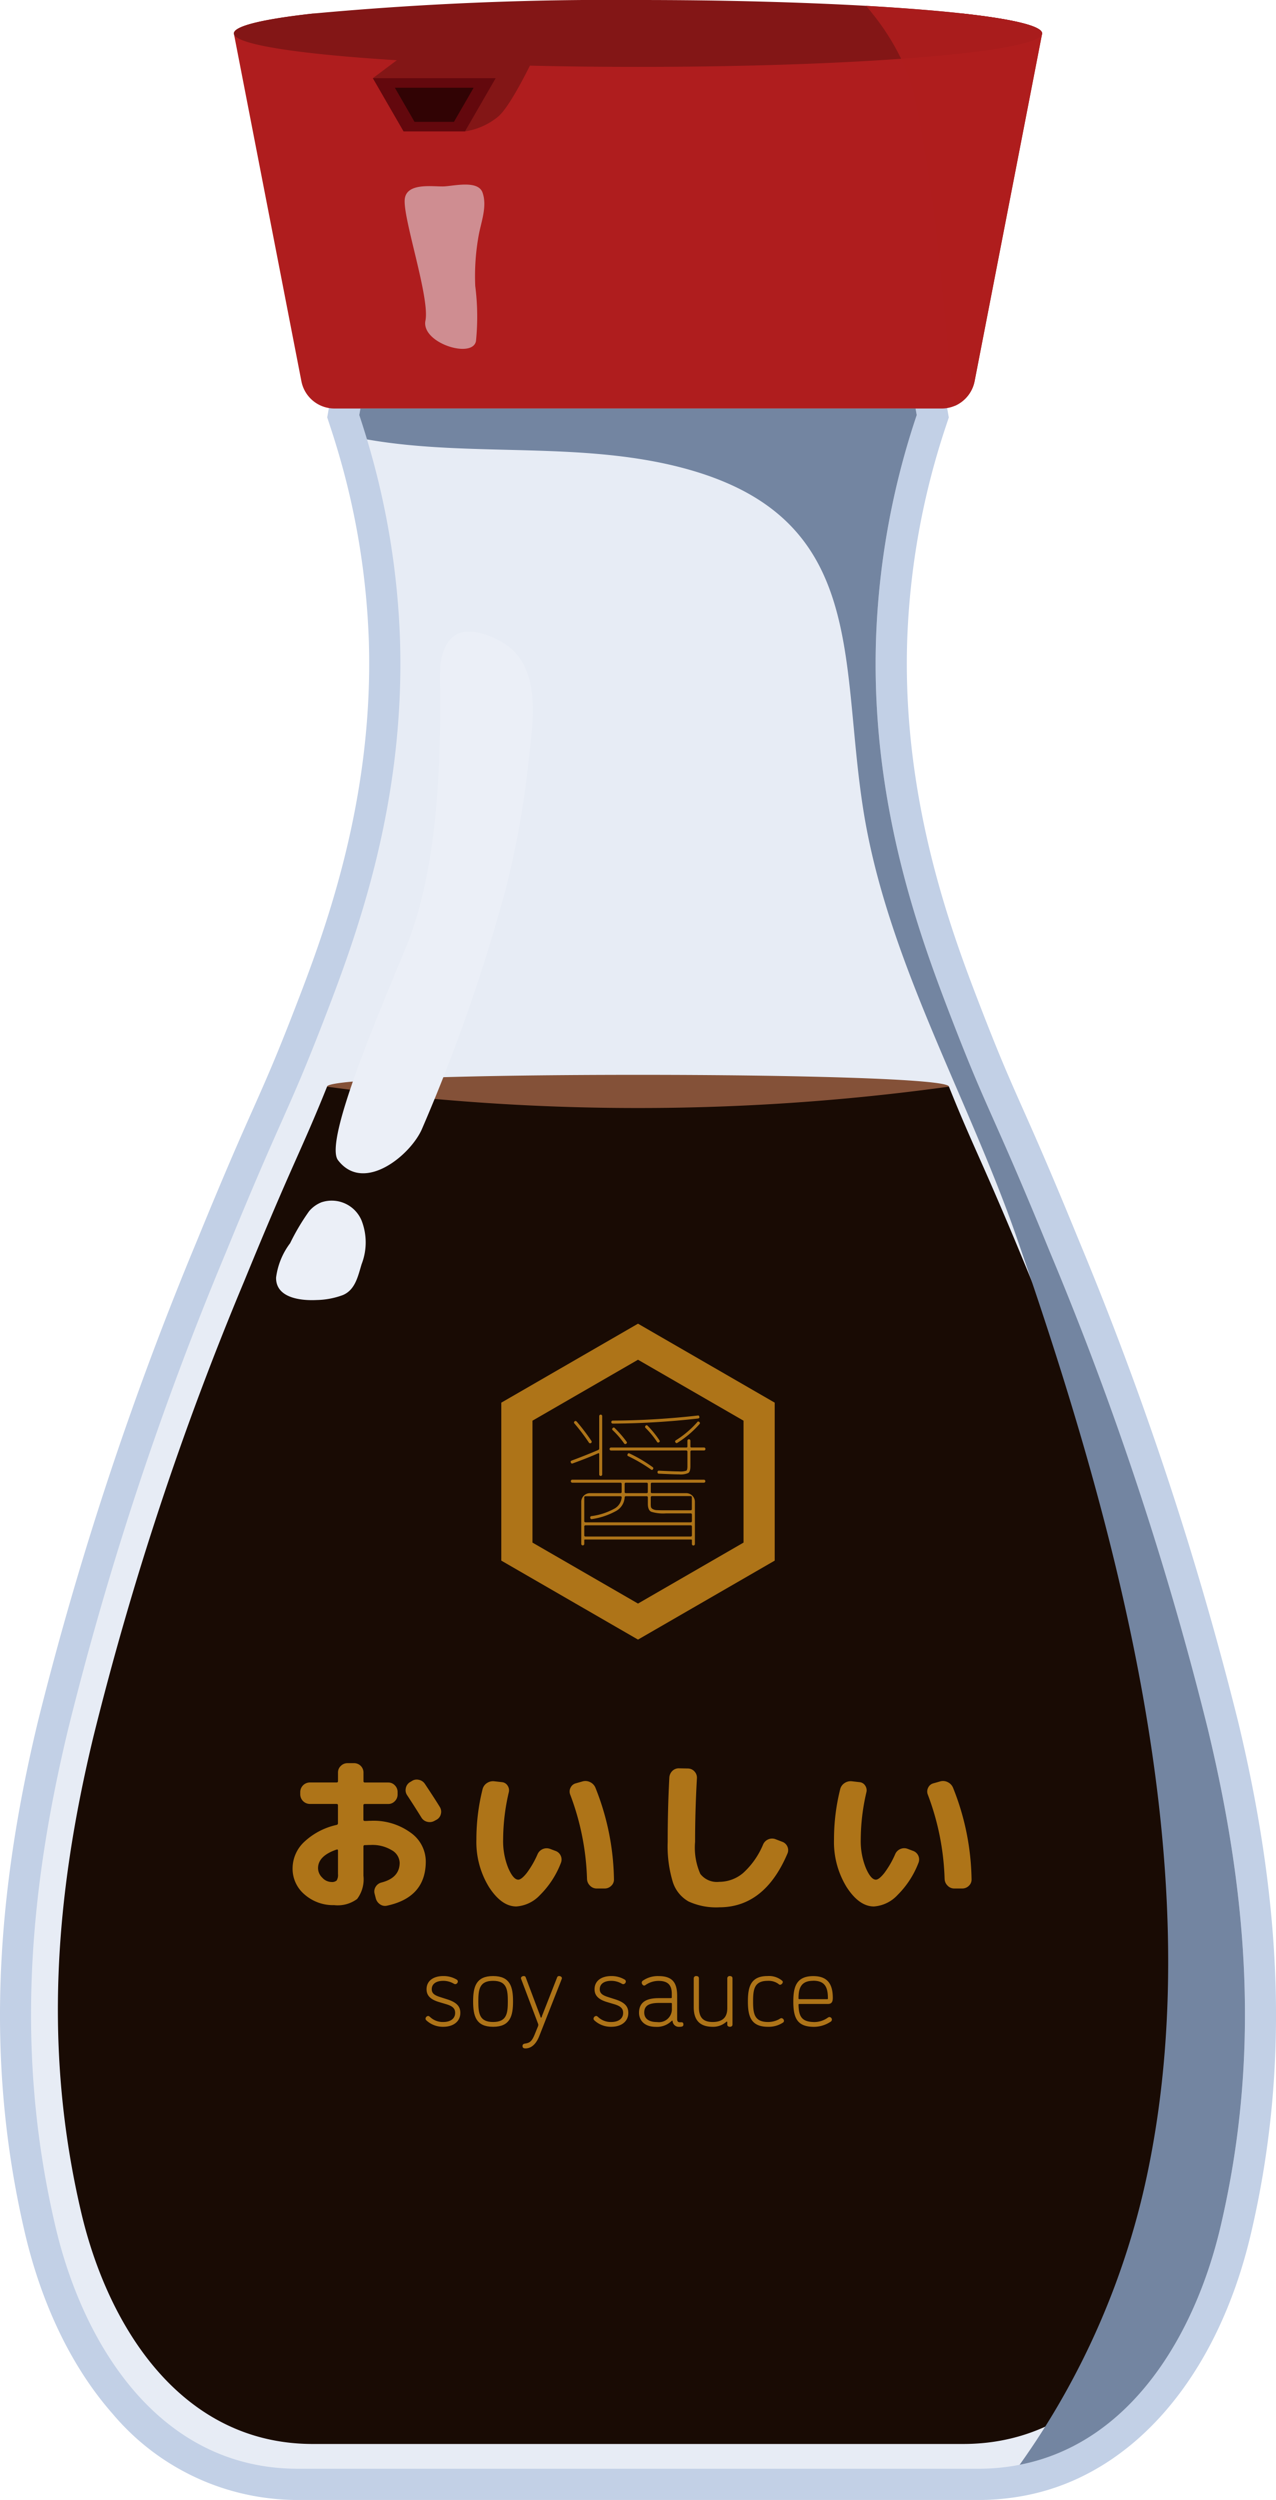 <svg xmlns="http://www.w3.org/2000/svg" viewBox="0 0 122.74 240.32">
  <defs>
    <style>
      .cls-1 {
        isolation: isolate;
      }

      .cls-2 {
        fill: #e7ecf5;
      }

      .cls-3 {
        fill: #c2d0e6;
      }

      .cls-4 {
        fill: #845138;
        mix-blend-mode: multiply;
      }

      .cls-5 {
        fill: #190b04;
      }

      .cls-6 {
        fill: #ae7418;
      }

      .cls-7 {
        fill: none;
        stroke: #ae7418;
        stroke-miterlimit: 10;
        stroke-width: 3px;
      }

      .cls-13, .cls-8 {
        fill: #af1d1e;
      }

      .cls-9 {
        fill: #831616;
      }

      .cls-10 {
        fill: #63080d;
      }

      .cls-11 {
        fill: #310304;
      }

      .cls-12 {
        fill: #7385a1;
      }

      .cls-12, .cls-13 {
        mix-blend-mode: color-burn;
      }

      .cls-13 {
        opacity: 0.86;
      }

      .cls-14, .cls-15, .cls-16 {
        fill: #ebeff7;
      }

      .cls-14 {
        mix-blend-mode: overlay;
      }

      .cls-15, .cls-16 {
        mix-blend-mode: soft-light;
      }

      .cls-16 {
        opacity: 0.53;
      }
    </style>
  </defs>
  <g class="cls-1">
    <g id="glass">
      <g>
        <path class="cls-2" d="M28.64,238.82c-11.9,0-21.157-9.124-24.76-24.406C.351,199.391.74,183.96,5.1,165.849a322.718,322.718,0,0,1,15.23-46c2.722-6.656,4.2-9.989,5.4-12.667,1.233-2.773,2.208-4.964,4-9.605,2.7-6.99,7.731-20,7.25-35.923A74.264,74.264,0,0,0,33.863,42.67c-.227-.758-.472-1.525-.728-2.3l-.117-.357.391-2.242H89.33l.393,2.244-.12.36a74.339,74.339,0,0,0-3.844,21.281c-.481,15.923,4.548,28.934,7.25,35.924,1.8,4.639,2.769,6.83,4,9.6,1.192,2.679,2.674,6.012,5.4,12.671a322.616,322.616,0,0,1,15.229,46c4.362,18.11,4.75,33.542,1.222,48.564-3.094,13.135-10.755,22.106-20.494,24a22.064,22.064,0,0,1-4.266.407Z"/>
        <path class="cls-3" d="M88.07,39.27l.11.63a75.625,75.625,0,0,0-3.92,21.71c-.48,15.88,4.3,28.62,7.35,36.51,3.54,9.15,3.86,8.73,9.41,22.3a313.912,313.912,0,0,1,15.16,45.78c3.88,16.11,5.06,31.52,1.22,47.87-2.44,10.36-8.62,20.79-19.32,22.87a20.438,20.438,0,0,1-3.98.38H28.64c-13.17,0-20.57-11.67-23.3-23.25C1.5,197.72,2.68,182.31,6.56,166.2a313.912,313.912,0,0,1,15.16-45.78c5.55-13.57,5.87-13.15,9.41-22.3,3.05-7.89,7.83-20.63,7.35-36.51A75.429,75.429,0,0,0,35.3,42.24c-.23-.77-.48-1.55-.74-2.34l.11-.63h53.4m2.521-3H32.148l-.433,2.484-.11.63-.129.74.234.714c.3.895.522,1.613.716,2.261a72.731,72.731,0,0,1,3.055,18.6c.473,15.62-4.486,28.446-7.149,35.336-1.782,4.605-2.749,6.781-3.974,9.535-1.2,2.688-2.683,6.032-5.415,12.711A324.194,324.194,0,0,0,3.644,165.5c-4.419,18.349-4.808,34-1.225,49.26,1.133,4.8,3.51,11.7,8.4,17.262a23.244,23.244,0,0,0,17.818,8.3H94.1a23.527,23.527,0,0,0,4.564-.437c10.324-2.007,18.424-11.4,21.656-25.125,3.584-15.261,3.2-30.913-1.223-49.26a324.155,324.155,0,0,0-15.3-46.214c-2.731-6.679-4.218-10.023-5.414-12.711-1.225-2.754-2.192-4.93-3.974-9.535-2.663-6.89-7.622-19.716-7.149-35.337a72.882,72.882,0,0,1,3.767-20.853l.24-.719-.131-.745-.11-.63-.434-2.484Z"/>
      </g>
    </g>
    <g id="sauce">
      <path class="cls-4" d="M31.46,104.46c0-1.515,59.82-1.515,59.82,0a66.811,66.811,0,0,1-59.82,0"/>
      <path id="sauce-2" data-name="sauce" class="cls-5" d="M114.92,212.72c-2.61,11.07-9.68,22.22-22.27,22.22H30.09c-12.59,0-19.66-11.15-22.27-22.22-3.67-15.63-2.55-30.35,1.16-45.75a299.734,299.734,0,0,1,14.49-43.76c4.73-11.55,5.48-12.5,7.99-18.75a218.694,218.694,0,0,0,59.82,0c2.51,6.25,3.26,7.2,7.99,18.75a299.734,299.734,0,0,1,14.49,43.76C117.47,182.37,118.59,197.09,114.92,212.72Z"/>
    </g>
    <g id="soy_sauce_text" data-name="soy sauce text">
      <g>
        <path class="cls-6" d="M40.931,194.056a.279.279,0,0,1,.25-.26c.08,0,.1.029.2.109a1.766,1.766,0,0,0,1.26.47c.67,0,1.14-.31,1.14-.879,0-.391-.21-.64-.85-.83l-.67-.2c-.779-.23-1.23-.579-1.23-1.24,0-.819.67-1.268,1.61-1.268a2.457,2.457,0,0,1,1.269.329.22.22,0,0,1,.13.19.27.27,0,0,1-.23.26.282.282,0,0,1-.15-.04,1.99,1.99,0,0,0-1.019-.28c-.68,0-1.11.29-1.11.809,0,.411.291.59.83.76l.66.21c.9.29,1.259.67,1.259,1.3,0,.869-.72,1.339-1.639,1.339a2.332,2.332,0,0,1-1.61-.6C40.961,194.165,40.931,194.125,40.931,194.056Z"/>
        <path class="cls-6" d="M47.43,189.958c1.66,0,1.919,1.058,1.919,2.438s-.259,2.439-1.919,2.439-1.919-1.06-1.919-2.439S45.771,189.958,47.43,189.958Zm0,4.417c1.31,0,1.419-.819,1.419-1.979s-.109-1.979-1.419-1.979-1.419.82-1.419,1.979S46.121,194.375,47.43,194.375Z"/>
        <path class="cls-6" d="M51.871,195.734c-.3.76-.76,1.18-1.329,1.18-.231,0-.281-.11-.281-.231s.061-.2.22-.229c.42-.07.651-.14.95-.88l.31-.76a.483.483,0,0,0,.04-.159.345.345,0,0,0-.03-.13l-1.619-4.278a.23.23,0,0,1-.02-.08c0-.13.14-.209.27-.209a.184.184,0,0,1,.189.13l1.38,3.668c.04.1.04.2.1.2s.07-.13.1-.2l1.439-3.668a.186.186,0,0,1,.19-.13c.13,0,.27.079.27.209a.23.23,0,0,1-.02.08Z"/>
        <path class="cls-6" d="M57.091,194.056a.278.278,0,0,1,.25-.26c.08,0,.1.029.2.109a1.764,1.764,0,0,0,1.26.47c.669,0,1.139-.31,1.139-.879,0-.391-.21-.64-.849-.83l-.67-.2c-.78-.23-1.23-.579-1.23-1.24,0-.819.67-1.268,1.61-1.268a2.457,2.457,0,0,1,1.269.329.22.22,0,0,1,.13.19.27.27,0,0,1-.231.26.281.281,0,0,1-.149-.04,1.992,1.992,0,0,0-1.019-.28c-.68,0-1.11.29-1.11.809,0,.411.29.59.829.76l.66.21c.9.29,1.259.67,1.259,1.3,0,.869-.72,1.339-1.638,1.339a2.332,2.332,0,0,1-1.61-.6C57.121,194.165,57.091,194.125,57.091,194.056Z"/>
        <path class="cls-6" d="M65.568,194.4c.11,0,.17.079.17.21,0,.17-.09.23-.409.23a.6.6,0,0,1-.63-.529c-.01-.061-.02-.071-.04-.071s-.08.06-.13.1a1.981,1.981,0,0,1-1.449.5c-1.159,0-1.61-.69-1.61-1.35,0-1.169.93-1.409,1.91-1.409h1.149c.08,0,.09-.04.09-.09v-.34c0-.849-.4-1.229-1.279-1.229a2.218,2.218,0,0,0-1.28.42.192.192,0,0,1-.1.03c-.12,0-.231-.16-.231-.28a.242.242,0,0,1,.12-.2,2.518,2.518,0,0,1,1.51-.43c1.439,0,1.778.769,1.778,1.919V194.1c0,.21.09.3.241.3Zm-.939-1.769c0-.06-.02-.09-.09-.09H63.45c-.78,0-1.48.12-1.48.92,0,.549.38.919,1.24.919a1.241,1.241,0,0,0,1.419-1.27Z"/>
        <path class="cls-6" d="M69.959,193.036v-2.858a.222.222,0,0,1,.25-.22c.13,0,.25.059.25.22v4.437c0,.16-.12.22-.25.22-.1,0-.25-.05-.25-.2v-.23c0-.04-.01-.07-.05-.07-.02,0-.07.05-.1.07a1.892,1.892,0,0,1-1.259.43c-1.36,0-1.819-.779-1.819-1.879v-2.778a.222.222,0,0,1,.249-.22c.13,0,.25.059.25.22v2.778c0,1,.42,1.419,1.32,1.419C69.789,194.375,69.959,193.615,69.959,193.036Z"/>
        <path class="cls-6" d="M73.86,190.417c-1.309,0-1.419.82-1.419,1.979s.11,1.979,1.439,1.979a2.245,2.245,0,0,0,1.009-.239c.1-.051.191-.131.281-.131a.268.268,0,0,1,.239.261.2.2,0,0,1-.069.149,2.482,2.482,0,0,1-1.48.42c-1.659,0-1.919-1.06-1.919-2.439s.26-2.438,1.879-2.438a1.974,1.974,0,0,1,1.419.449c.061.07.061.09.061.13a.309.309,0,0,1-.26.26.28.28,0,0,1-.17-.09A1.615,1.615,0,0,0,73.86,190.417Z"/>
        <path class="cls-6" d="M79.768,193.9a.241.241,0,0,1,.111.46,2.926,2.926,0,0,1-1.579.48c-1.65,0-1.99-.89-1.99-2.439,0-1.369.27-2.438,1.919-2.438,1.36,0,1.879.749,1.879,2.089,0,.3-.059.589-.47.589H76.89c-.06,0-.08.03-.08.07.03,1.09.26,1.669,1.559,1.669a2.267,2.267,0,0,0,1.12-.33C79.608,193.975,79.7,193.9,79.768,193.9Zm-1.539-3.488c-1.129,0-1.419.64-1.419,1.679,0,.051.01.091.08.091h2.678c.04,0,.07-.011.07-.061C79.638,191.127,79.419,190.407,78.229,190.407Z"/>
      </g>
    </g>
    <g id="yum_text" data-name="yum text">
      <g>
        <path class="cls-6" d="M32.145,183.141a4.16,4.16,0,0,1-2.84-1.016,3.232,3.232,0,0,1-1.16-2.536,3.5,3.5,0,0,1,1.1-2.512,6.643,6.643,0,0,1,3.136-1.648.162.162,0,0,0,.128-.176v-1.712c0-.085-.048-.128-.144-.128H29.793a.929.929,0,0,1-.912-.912v-.24a.929.929,0,0,1,.912-.912h2.576c.1,0,.144-.042.144-.128v-.832a.845.845,0,0,1,.272-.632.887.887,0,0,1,.64-.264h.64a.9.9,0,0,1,.9.9v.832c0,.086.048.128.144.128h2.24a.848.848,0,0,1,.632.272.891.891,0,0,1,.264.64v.24a.889.889,0,0,1-.264.64.852.852,0,0,1-.632.272H35.1c-.1,0-.144.043-.144.128v1.376c0,.085.048.128.144.128.064,0,.16,0,.288-.008s.224-.008.288-.008a6.045,6.045,0,0,1,3.816,1.136,3.4,3.4,0,0,1,1.464,2.767q0,3.458-3.728,4.256a.833.833,0,0,1-.68-.135,1,1,0,0,1-.408-.6l-.112-.433a.835.835,0,0,1,.112-.655.9.9,0,0,1,.544-.4q1.76-.448,1.76-1.905a1.444,1.444,0,0,0-.768-1.208,3.587,3.587,0,0,0-2-.5c-.075,0-.176,0-.3.007s-.224.009-.288.009c-.085,0-.128.048-.128.144v2.8a3.136,3.136,0,0,1-.608,2.233A3.141,3.141,0,0,1,32.145,183.141Zm.24-5.344q-1.792.607-1.792,1.792A1.279,1.279,0,0,0,31,180.5a1.215,1.215,0,0,0,.872.416.677.677,0,0,0,.512-.145,1.017,1.017,0,0,0,.128-.624v-2.256C32.513,177.807,32.47,177.775,32.385,177.8Zm8.48-6.321q1.024,1.538,1.44,2.225a.863.863,0,0,1,.1.688.83.83,0,0,1-.416.543l-.208.113a.94.94,0,0,1-.7.08.889.889,0,0,1-.552-.416q-.624-1.008-1.36-2.128a.854.854,0,0,1-.136-.672.875.875,0,0,1,.376-.576l.192-.112a.844.844,0,0,1,.68-.128A.911.911,0,0,1,40.865,171.476Z"/>
        <path class="cls-6" d="M49.666,183.268q-1.425,0-2.633-1.872a8.263,8.263,0,0,1-1.208-4.575,19.762,19.762,0,0,1,.592-4.816.977.977,0,0,1,.424-.6,1.055,1.055,0,0,1,.728-.168l.7.08a.715.715,0,0,1,.552.327.794.794,0,0,1,.12.649,20.12,20.12,0,0,0-.544,4.528,6.9,6.9,0,0,0,.488,2.743q.489,1.13.968,1.129.3,0,.809-.633a9.037,9.037,0,0,0,1.048-1.815.953.953,0,0,1,1.2-.513l.512.193a.876.876,0,0,1,.528,1.168,8.8,8.8,0,0,1-2.009,3.08A3.428,3.428,0,0,1,49.666,183.268Zm6.8-2.639a24.832,24.832,0,0,0-1.617-8.113.8.8,0,0,1,.033-.664.773.773,0,0,1,.511-.423l.624-.176a1,1,0,0,1,.729.055,1.037,1.037,0,0,1,.519.521,24.5,24.5,0,0,1,1.792,8.815.8.8,0,0,1-.256.633.889.889,0,0,1-.64.264h-.768a.87.87,0,0,1-.639-.273A.927.927,0,0,1,56.466,180.629Z"/>
        <path class="cls-6" d="M69.185,183.349a6.362,6.362,0,0,1-2.952-.56,3.3,3.3,0,0,1-1.527-1.912,11.856,11.856,0,0,1-.481-3.817q0-3.248.16-6.191a.965.965,0,0,1,.3-.641.87.87,0,0,1,.656-.239l.848.016a.852.852,0,0,1,.616.288.867.867,0,0,1,.233.639q-.177,3.137-.177,6.128a6.237,6.237,0,0,0,.505,3.081,2.017,2.017,0,0,0,1.815.76,3.56,3.56,0,0,0,2.3-.848,7.672,7.672,0,0,0,1.92-2.736.936.936,0,0,1,.5-.5.919.919,0,0,1,.695-.016l.624.24a.855.855,0,0,1,.521.471.825.825,0,0,1-.008.7Q73.536,183.349,69.185,183.349Z"/>
        <path class="cls-6" d="M84.064,183.268q-1.423,0-2.632-1.872a8.263,8.263,0,0,1-1.208-4.575,19.811,19.811,0,0,1,.592-4.816.982.982,0,0,1,.425-.6,1.052,1.052,0,0,1,.727-.168l.7.08a.714.714,0,0,1,.551.327.794.794,0,0,1,.12.649,20.117,20.117,0,0,0-.543,4.528,6.884,6.884,0,0,0,.488,2.743q.487,1.13.968,1.129.3,0,.807-.633a8.986,8.986,0,0,0,1.049-1.815.934.934,0,0,1,.5-.5.924.924,0,0,1,.695-.017l.513.193a.874.874,0,0,1,.527,1.168,8.767,8.767,0,0,1-2.008,3.08A3.428,3.428,0,0,1,84.064,183.268Zm6.8-2.639a24.883,24.883,0,0,0-1.616-8.113.8.8,0,0,1,.032-.664.77.77,0,0,1,.512-.423l.624-.176a.993.993,0,0,1,.727.055,1.045,1.045,0,0,1,.521.521,24.539,24.539,0,0,1,1.792,8.815.8.8,0,0,1-.256.633.893.893,0,0,1-.641.264h-.767a.873.873,0,0,1-.64-.273A.927.927,0,0,1,90.865,180.629Z"/>
      </g>
    </g>
    <g id="logo">
      <polygon class="cls-7" points="49.72 135.704 49.72 149.156 61.37 155.883 73.02 149.156 73.02 135.704 61.37 128.978 49.72 135.704"/>
      <path class="cls-6" d="M55.094,140.676c-.086.038-.149.009-.187-.087s-.009-.148.086-.187q1.323-.489,2.531-1.006a.168.168,0,0,0,.115-.173v-3.092a.144.144,0,0,1,.288,0v5.608a.144.144,0,1,1-.288,0v-1.955c0-.087-.038-.11-.115-.072Q56.518,140.157,55.094,140.676Zm11.461,7.391a.064.064,0,0,0-.072-.072H56.273a.063.063,0,0,0-.071.072v.359a.145.145,0,0,1-.289,0v-4.069a.835.835,0,0,1,.82-.82h2.934c.086,0,.13-.038.13-.115v-.762a.114.114,0,0,0-.13-.129H55.051a.144.144,0,1,1,0-.288H67.705a.144.144,0,0,1,0,.288H62.73a.113.113,0,0,0-.129.129v.762c0,.077.042.115.129.115h3.293a.835.835,0,0,1,.82.82v4.069a.144.144,0,1,1-.288,0Zm-9.908-9.39a19.327,19.327,0,0,0-1.395-1.841c-.057-.058-.053-.125.015-.2.067-.058.138-.049.215.028a20.363,20.363,0,0,1,1.41,1.855.146.146,0,0,1-.245.159Zm-.445,5.277v2.258a.114.114,0,0,0,.129.129H66.44c.076,0,.115-.043.115-.129v-.6c0-.086-.039-.129-.115-.129h-2.4a3.876,3.876,0,0,1-1.4-.158q-.324-.157-.324-.777v-.589a.114.114,0,0,0-.13-.129h-1.97a.114.114,0,0,0-.129.129,1.617,1.617,0,0,1-.791,1.273,6.893,6.893,0,0,1-2.358.8c-.087.019-.139-.019-.158-.115a.129.129,0,0,1,.115-.173,6.238,6.238,0,0,0,2.243-.74,1.354,1.354,0,0,0,.662-1.057c0-.077-.044-.115-.13-.115H56.331A.114.114,0,0,0,56.2,143.954Zm.129,3.753H66.44c.076,0,.115-.043.115-.129v-.82c0-.086-.039-.13-.115-.13H56.331a.114.114,0,0,0-.129.13v.82A.114.114,0,0,0,56.331,147.707Zm2.459-8.269a.144.144,0,1,1,0-.287h7.233a.089.089,0,0,0,.1-.1V138.5a.144.144,0,0,1,.288,0v.547a.089.089,0,0,0,.1.1h1.193a.144.144,0,1,1,0,.287H66.541a.115.115,0,0,0-.13.13v1.38c0,.345-.067.564-.2.655a1.809,1.809,0,0,1-.877.136q-.474,0-1.956-.072c-.086,0-.129-.047-.129-.144a.127.127,0,0,1,.144-.143q1.465.072,1.941.072a1.759,1.759,0,0,0,.69-.072c.067-.048.1-.192.1-.432v-1.38a.115.115,0,0,0-.129-.13Zm.143-2.587a.145.145,0,0,1,0-.289,75.788,75.788,0,0,0,8.183-.488c.086-.019.139.024.158.129.019.087-.024.139-.13.158A76.272,76.272,0,0,1,58.933,136.851Zm.188.416a10.678,10.678,0,0,1,1.15,1.324c.057.076.043.143-.043.2a.133.133,0,0,1-.2-.044,8.5,8.5,0,0,0-1.094-1.265.126.126,0,0,1,0-.2C59,137.215,59.063,137.21,59.121,137.267Zm.963,5.393v.762c0,.077.043.115.129.115h1.97c.087,0,.13-.038.13-.115v-.762a.114.114,0,0,0-.13-.129h-1.97A.114.114,0,0,0,60.084,142.66Zm2.531-1.4a15.18,15.18,0,0,0-2.186-1.28c-.077-.029-.1-.091-.057-.187a.125.125,0,0,1,.186-.072,13.9,13.9,0,0,1,2.215,1.309.133.133,0,0,1,.043.2C62.768,141.313,62.7,141.322,62.615,141.265Zm-.518-4.2a.126.126,0,0,1,.2,0,9.242,9.242,0,0,1,1.136,1.4.119.119,0,0,1-.042.187.131.131,0,0,1-.2-.057,8.525,8.525,0,0,0-1.093-1.324A.126.126,0,0,1,62.1,137.066Zm.5,6.888v.589a1.814,1.814,0,0,0,.021.339.343.343,0,0,0,.165.186.84.84,0,0,0,.417.108q.273.015.834.015h2.4c.076,0,.115-.044.115-.13v-1.107c0-.086-.039-.129-.115-.129H62.73A.114.114,0,0,0,62.6,143.954Zm4.472-7.247a.125.125,0,0,1,.2,0,.122.122,0,0,1,.014.2,9.642,9.642,0,0,1-2.128,1.8c-.077.047-.139.028-.187-.058a.12.12,0,0,1,.044-.187A9.357,9.357,0,0,0,67.073,136.707Z"/>
    </g>
    <g id="cap">
      <path class="cls-8" d="M100.24,3.21c0,.03-.01.06-.01.09L93.75,36.64a3.269,3.269,0,0,1-1.9,2.37,3.231,3.231,0,0,1-1.29.26H32.18a3.238,3.238,0,0,1-3.19-2.63L22.51,3.3c0-.03-.01-.06-.01-.09a.2.2,0,0,1,.01-.08c.21-.68,2.97-1.31,7.53-1.82H92.7c4.56.51,7.32,1.14,7.53,1.82A.2.2,0,0,1,100.24,3.21Z"/>
      <path class="cls-9" d="M100.24,3.21c0,.03-.01.06-.01.09-.33.94-5.51,1.78-13.55,2.35-6.79.49-15.64.78-25.31.78-3.6,0-7.09-.04-10.4-.12-4.68-.1-9.01-.28-12.8-.52C28.94,5.22,22.86,4.32,22.51,3.3c0-.03-.01-.06-.01-.09a.2.2,0,0,1,.01-.08c.21-.68,2.97-1.31,7.53-1.82A312.031,312.031,0,0,1,61.37,0C69.51,0,77.06.21,83.3.56c3.62.21,6.81.46,9.4.75,4.56.51,7.32,1.14,7.53,1.82A.2.2,0,0,1,100.24,3.21Z"/>
      <g id="spout">
        <path class="cls-9" d="M44.725,12.633a6.584,6.584,0,0,0,3.109-1.354c.323-.263,1.013-.883,2.677-4.065.565-1.081,1-2,1.3-2.652H39.809L35.864,7.518Z"/>
        <polygon class="cls-10" points="35.864 7.518 38.818 12.633 44.725 12.633 47.678 7.518 35.864 7.518"/>
        <polygon class="cls-11" points="37.983 8.435 39.877 11.716 43.665 11.716 45.559 8.435 37.983 8.435"/>
      </g>
    </g>
    <g id="shadows">
      <path class="cls-12" d="M117.4,214.07c-2.44,10.36-8.62,20.79-19.32,22.87a74.473,74.473,0,0,0,12.4-28.54c5.94-29.18-3.18-62.17-12.75-89.63-4.74-13.58-12.46-26.69-14.7-41-2.24-14.24.34-27.68-16.57-32.57-10.09-2.92-21.02-1.17-31.16-2.96-.23-.77-.48-1.55-.74-2.34l.11-.63h53.4l.11.63a75.625,75.625,0,0,0-3.92,21.71c-.48,15.88,4.3,28.62,7.35,36.51,3.54,9.15,3.86,8.73,9.41,22.3a313.912,313.912,0,0,1,15.16,45.78C120.06,182.31,121.24,197.72,117.4,214.07Z"/>
      <path class="cls-13" d="M100.24,3.21c0,.03-.01.06-.01.09L93.75,36.64a3.269,3.269,0,0,1-1.9,2.37c-1.26-9.91-1.73-19.97-3.9-29.7a17.433,17.433,0,0,0-1.27-3.66,22.616,22.616,0,0,0-2.76-4.34c-.2-.26-.41-.51-.62-.75,3.62.21,6.81.46,9.4.75,4.56.51,7.32,1.14,7.53,1.82A.2.2,0,0,1,100.24,3.21Z"/>
    </g>
    <g id="highlights">
      <path class="cls-14" d="M42.326,65.923c.012.44.028.86.027,1.24-.012,7.634-.4,16.859-3.339,23.988-2.508,6.09-7.883,18.569-6.5,20.378,2.482,3.25,7.051-.522,8.105-3.071a169.839,169.839,0,0,0,7.97-22.785,85.505,85.505,0,0,0,2.232-12.3c.348-3.373,1.26-8.113-1.428-10.815-1.111-1.118-4.132-2.514-5.623-1.483C42.308,62.09,42.281,64.159,42.326,65.923Z"/>
      <path class="cls-15" d="M30.916,115.579a3.009,3.009,0,0,0-1.18.852,21.159,21.159,0,0,0-1.829,3.078,6.956,6.956,0,0,0-1.35,3.3c-.039,1.982,2.416,2.239,3.9,2.163a7.673,7.673,0,0,0,2.528-.479c1.2-.509,1.452-1.833,1.8-2.969a5.784,5.784,0,0,0-.006-4.2A3.115,3.115,0,0,0,30.916,115.579Z"/>
      <g id="Layer_11" data-name="Layer 11">
        <path class="cls-16" d="M42.9,17.905c-.089.008-.172.014-.245.016-1.069.025-3.523-.377-3.719,1.2-.221,1.767,2.429,9.5,1.987,11.7-.43,2.149,4.536,3.707,4.862,1.965a23.252,23.252,0,0,0-.071-5.3,21.938,21.938,0,0,1,.329-4.848c.236-1.307.841-2.8.374-4.122C46.015,17.369,43.954,17.811,42.9,17.905Z"/>
      </g>
    </g>
  </g>
</svg>
